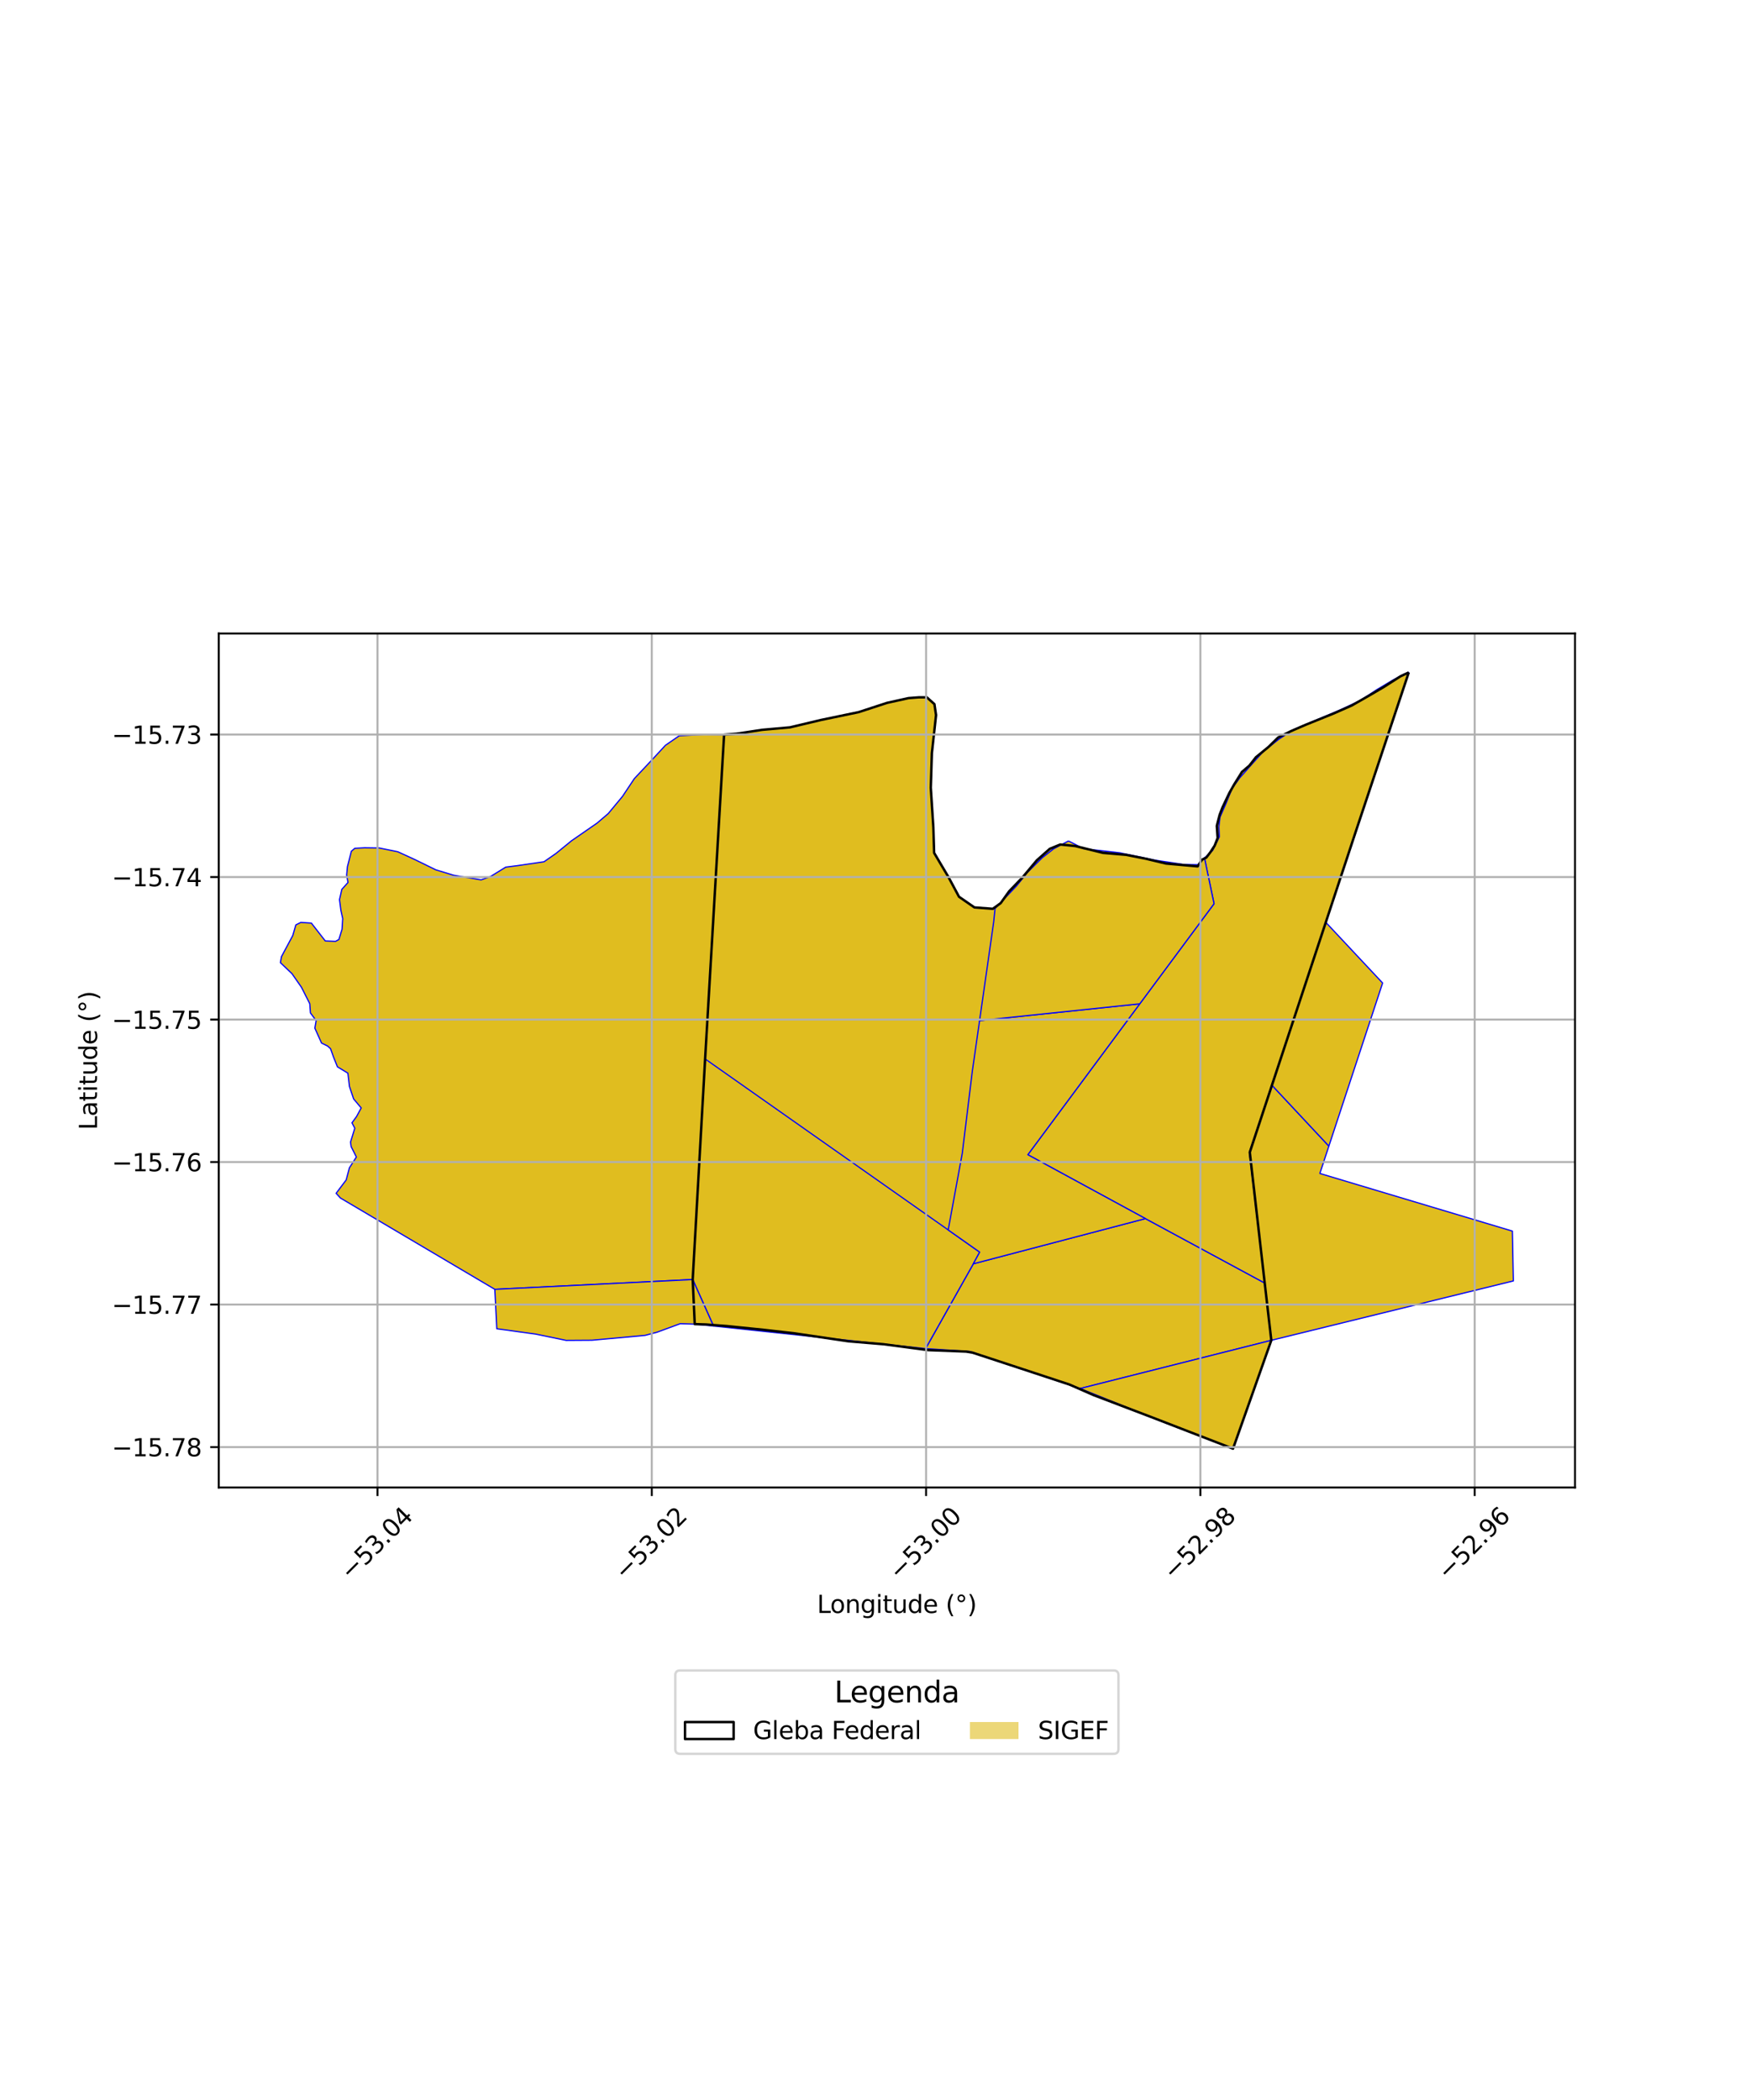 <?xml version="1.0" encoding="utf-8" standalone="no"?>
<!DOCTYPE svg PUBLIC "-//W3C//DTD SVG 1.1//EN"
  "http://www.w3.org/Graphics/SVG/1.1/DTD/svg11.dtd">
<svg xmlns:xlink="http://www.w3.org/1999/xlink" width="720pt" height="864pt" viewBox="0 0 720 864" xmlns="http://www.w3.org/2000/svg" version="1.1">
 <defs>
  <style type="text/css">*{stroke-linejoin: round; stroke-linecap: butt}</style>
 </defs>
 <g id="figure_1">
  <g id="patch_1">
   <path d="M 0 864 
L 720 864 
L 720 0 
L 0 0 
z
" style="fill: #ffffff"/>
  </g>
  <g id="axes_1">
   <g id="patch_2">
    <path d="M 90 612.006 
L 648 612.006 
L 648 260.634 
L 90 260.634 
z
" style="fill: #ffffff"/>
   </g>
   <g id="PatchCollection_1">
    <path d="M 290.104 435.672 
L 400.031 440.813 
L 395.907 474.487 
L 390.114 506.027 
L 290.104 435.672 
" clip-path="url(#pef404628aa)" style="fill: #e0bd1f; stroke: #0000ff; stroke-width: 0.5"/>
    <path d="M 381.367 286.905 
L 384.483 289.701 
L 385.152 294.208 
L 383.431 309.958 
L 382.988 324.088 
L 384.049 340.404 
L 384.363 350.89 
L 390.229 360.789 
L 394.604 368.954 
L 400.946 373.338 
L 408.515 373.906 
L 408.829 379.341 
L 400.031 440.813 
L 290.104 435.672 
L 297.916 302.279 
L 303.109 301.867 
L 313.593 300.268 
L 325.05 299.252 
L 337.867 296.201 
L 353.297 292.991 
L 365.018 289.167 
L 373.831 287.223 
L 378.044 286.908 
L 381.367 286.905 
" clip-path="url(#pef404628aa)" style="fill: #e0bd1f; stroke: #0000ff; stroke-width: 0.5"/>
    <path d="M 289.68 302.16 
L 297.916 302.279 
L 290.104 435.672 
L 284.999 526.437 
L 203.585 530.472 
L 140.075 492.913 
L 138.284 490.959 
L 142.438 485.446 
L 143.738 480.496 
L 146.616 476.032 
L 144.486 471.775 
L 144.214 469.906 
L 145.965 464.175 
L 144.811 461.951 
L 146.692 459.377 
L 148.605 455.843 
L 145.482 452.115 
L 143.749 446.947 
L 143.125 441.526 
L 138.829 438.93 
L 137.18 434.804 
L 135.993 431.459 
L 134.757 430.358 
L 132.293 429.148 
L 129.531 422.999 
L 130.068 419.912 
L 127.718 416.746 
L 127.451 412.961 
L 124.033 406.208 
L 120.141 400.61 
L 115.364 396.059 
L 115.801 393.593 
L 120.455 384.903 
L 121.716 380.535 
L 123.762 379.509 
L 128.113 379.793 
L 133.826 387.13 
L 138.061 387.292 
L 139.435 386.54 
L 140.719 382.316 
L 141.001 377.93 
L 140.245 374.532 
L 139.679 370.109 
L 140.629 365.919 
L 143.174 363.074 
L 142.621 360.045 
L 142.942 356.57 
L 144.565 350.213 
L 145.985 349.017 
L 149.983 348.806 
L 156.051 348.89 
L 163.668 350.435 
L 170.502 353.566 
L 179.314 357.872 
L 186.61 360.097 
L 197.962 361.989 
L 201.833 360.607 
L 208.076 356.765 
L 213.132 356.117 
L 223.825 354.548 
L 228.797 351.089 
L 235.126 345.926 
L 245.677 338.623 
L 250.248 334.723 
L 256.104 327.668 
L 260.994 320.33 
L 268.144 312.726 
L 273.783 306.632 
L 279.456 302.718 
L 289.68 302.16 
" clip-path="url(#pef404628aa)" style="fill: #e0bd1f; stroke: #0000ff; stroke-width: 0.5"/>
    <path d="M 579.606 276.659 
L 557.9 341.84 
L 545.466 379.474 
L 514.196 474.083 
L 520.336 527.847 
L 523.053 551.456 
L 507.3 596.034 
L 474.493 583.341 
L 449.888 573.973 
L 440.034 569.652 
L 415.533 561.574 
L 400.191 556.539 
L 397.487 556.083 
L 381.902 555.485 
L 363.428 553.047 
L 349.096 551.853 
L 326.931 548.579 
L 314.329 547.138 
L 299.025 545.581 
L 290.502 544.925 
L 285.835 544.778 
L 284.999 526.437 
L 290.104 435.672 
L 297.916 302.279 
L 303.073 301.867 
L 313.556 300.27 
L 325.014 299.253 
L 337.829 296.203 
L 353.261 292.995 
L 364.981 289.171 
L 373.793 287.224 
L 378.006 286.91 
L 381.331 286.907 
L 384.447 289.703 
L 385.116 294.211 
L 383.394 309.962 
L 382.95 324.09 
L 384.011 340.405 
L 384.325 350.892 
L 390.192 360.791 
L 394.567 368.955 
L 400.909 373.339 
L 408.478 373.908 
L 411.716 371.564 
L 415.199 366.685 
L 420.605 361.078 
L 426.587 353.943 
L 431.913 349.228 
L 436.205 347.456 
L 442.418 348.091 
L 453.831 350.9 
L 463.354 351.71 
L 471.569 353.337 
L 479.698 355.281 
L 492.751 356.451 
L 494.547 353.68 
L 496.274 352.869 
L 497.962 350.651 
L 499.741 347.915 
L 500.972 344.793 
L 500.633 339.809 
L 501.16 337.682 
L 501.795 335.228 
L 502.992 332.143 
L 505.778 326.274 
L 507.815 322.671 
L 510.983 317.585 
L 514.024 314.992 
L 516.719 311.545 
L 521.905 307.3 
L 525.869 303.419 
L 531.062 300.843 
L 537.158 298.206 
L 548.481 293.636 
L 556.12 290.275 
L 563.289 286.19 
L 569.405 282.604 
L 576.178 278.264 
L 579.606 276.659 
" clip-path="url(#pef404628aa)" style="fill: #e0bd1f; stroke: #0000ff; stroke-width: 0.5"/>
    <path d="M 471.251 501.368 
L 520.34 527.884 
L 523.088 551.437 
L 444.401 571.277 
L 399.102 556.04 
L 380.814 554.86 
L 400.457 519.965 
L 471.251 501.368 
" clip-path="url(#pef404628aa)" style="fill: #e0bd1f; stroke: #0000ff; stroke-width: 0.5"/>
    <path d="M 523.088 551.437 
L 507.3 596.034 
L 479.482 585.405 
L 444.401 571.277 
L 523.088 551.437 
" clip-path="url(#pef404628aa)" style="fill: #e0bd1f; stroke: #0000ff; stroke-width: 0.5"/>
    <path d="M 290.104 435.672 
L 390.114 506.027 
L 403.069 515.166 
L 400.457 519.965 
L 380.814 554.86 
L 293.556 545.57 
L 284.999 526.437 
L 290.104 435.672 
" clip-path="url(#pef404628aa)" style="fill: #e0bd1f; stroke: #0000ff; stroke-width: 0.5"/>
    <path d="M 284.999 526.437 
L 285.835 544.778 
L 279.859 544.606 
L 270.392 548.089 
L 265.408 549.416 
L 243.533 551.407 
L 232.947 551.475 
L 220.425 548.896 
L 204.384 546.68 
L 203.585 530.472 
L 284.999 526.437 
" clip-path="url(#pef404628aa)" style="fill: #e0bd1f; stroke: #0000ff; stroke-width: 0.5"/>
    <path d="M 523.241 446.413 
L 546.735 471.541 
L 543.027 482.793 
L 622.236 506.508 
L 622.636 527.009 
L 523.088 551.437 
L 520.34 527.884 
L 514.015 474.176 
L 523.241 446.413 
" clip-path="url(#pef404628aa)" style="fill: #e0bd1f; stroke: #0000ff; stroke-width: 0.5"/>
    <path d="M 284.999 526.437 
L 293.556 545.57 
L 285.835 544.778 
L 284.999 526.437 
" clip-path="url(#pef404628aa)" style="fill: #e0bd1f; stroke: #0000ff; stroke-width: 0.5"/>
    <path d="M 579.633 276.606 
L 575.393 289.376 
L 545.472 379.473 
L 523.241 446.413 
L 514.015 474.176 
L 520.34 527.884 
L 471.251 501.368 
L 422.878 475.081 
L 468.941 412.995 
L 499.491 371.823 
L 497.376 361.739 
L 495.542 352.96 
L 498.909 349.938 
L 501.674 344.285 
L 501.475 340.228 
L 501.953 336.195 
L 504.392 330.606 
L 506.967 324.323 
L 510.08 320.017 
L 515.154 314.299 
L 519.631 309.325 
L 526.131 304.142 
L 532.175 300.219 
L 551.56 291.998 
L 559.684 288.174 
L 566.43 283.76 
L 572.946 279.871 
L 577.461 277.426 
L 579.633 276.606 
" clip-path="url(#pef404628aa)" style="fill: #e0bd1f; stroke: #0000ff; stroke-width: 0.5"/>
    <path d="M 468.941 412.995 
L 422.878 475.081 
L 471.251 501.368 
L 400.457 519.965 
L 403.069 515.166 
L 390.114 506.027 
L 395.907 474.487 
L 400.031 440.813 
L 403.025 419.9 
L 468.941 412.995 
" clip-path="url(#pef404628aa)" style="fill: #e0bd1f; stroke: #0000ff; stroke-width: 0.5"/>
    <path d="M 545.472 379.473 
L 568.835 404.43 
L 568.811 404.544 
L 546.735 471.541 
L 523.241 446.413 
L 545.472 379.473 
" clip-path="url(#pef404628aa)" style="fill: #e0bd1f; stroke: #0000ff; stroke-width: 0.5"/>
    <path d="M 439.606 345.993 
L 445.753 349.161 
L 460.746 350.876 
L 475.474 353.944 
L 487.072 355.684 
L 492.835 355.773 
L 495.542 352.96 
L 497.376 361.739 
L 499.491 371.823 
L 468.941 412.995 
L 403.025 419.9 
L 408.829 379.341 
L 409.395 373.799 
L 418.332 364.384 
L 422.704 358.939 
L 428.841 352.86 
L 433.494 349.236 
L 439.606 345.993 
" clip-path="url(#pef404628aa)" style="fill: #e0bd1f; stroke: #0000ff; stroke-width: 0.5"/>
   </g>
   <g id="PatchCollection_2">
    <path d="M 579.606 276.659 
L 557.9 341.84 
L 545.466 379.474 
L 514.196 474.083 
L 520.336 527.847 
L 523.053 551.456 
L 507.3 596.034 
L 474.493 583.341 
L 449.888 573.973 
L 440.034 569.652 
L 415.533 561.574 
L 400.191 556.539 
L 397.487 556.083 
L 381.902 555.485 
L 363.428 553.047 
L 349.096 551.853 
L 326.931 548.579 
L 314.329 547.138 
L 299.025 545.581 
L 290.502 544.925 
L 285.835 544.778 
L 284.999 526.437 
L 290.104 435.672 
L 297.916 302.279 
L 303.073 301.867 
L 313.556 300.27 
L 325.014 299.253 
L 337.829 296.203 
L 353.261 292.995 
L 364.981 289.171 
L 373.793 287.224 
L 378.006 286.91 
L 381.331 286.907 
L 384.447 289.703 
L 385.116 294.211 
L 383.394 309.962 
L 382.95 324.09 
L 384.011 340.405 
L 384.325 350.892 
L 390.192 360.791 
L 394.567 368.955 
L 400.909 373.339 
L 408.478 373.908 
L 411.716 371.564 
L 415.199 366.685 
L 420.605 361.078 
L 426.587 353.943 
L 431.913 349.228 
L 436.205 347.456 
L 442.418 348.091 
L 453.831 350.9 
L 463.354 351.71 
L 471.569 353.337 
L 479.698 355.281 
L 492.751 356.451 
L 494.547 353.68 
L 496.274 352.869 
L 497.962 350.651 
L 499.741 347.915 
L 500.972 344.793 
L 500.633 339.809 
L 501.16 337.682 
L 501.795 335.228 
L 502.992 332.143 
L 505.778 326.274 
L 507.815 322.671 
L 510.983 317.585 
L 514.024 314.992 
L 516.719 311.545 
L 521.905 307.3 
L 525.869 303.419 
L 531.062 300.843 
L 537.158 298.206 
L 548.481 293.636 
L 556.12 290.275 
L 563.289 286.19 
L 569.405 282.604 
L 576.178 278.264 
L 579.606 276.659 
" clip-path="url(#pef404628aa)" style="fill: none; stroke: #000000"/>
   </g>
   <g id="matplotlib.axis_1">
    <g id="xtick_1">
     <g id="line2d_1">
      <path d="M 155.305 612.006 
L 155.305 260.634 
" clip-path="url(#pef404628aa)" style="fill: none; stroke: #b0b0b0; stroke-width: 0.8; stroke-linecap: square"/>
     </g>
     <g id="line2d_2">
      <defs>
       <path id="m1224887d59" d="M 0 0 
L 0 3.5 
" style="stroke: #000000; stroke-width: 0.8"/>
      </defs>
      <g>
       <use xlink:href="#m1224887d59" x="155.305" y="612.006" style="stroke: #000000; stroke-width: 0.8"/>
      </g>
     </g>
     <g id="text_1">
      <!-- −53.04 -->
      <g transform="translate(144.172 650.547) rotate(-45) scale(0.1 -0.1)">
       <defs>
        <path id="DejaVuSans-2212" d="M 678 2272 
L 4684 2272 
L 4684 1741 
L 678 1741 
L 678 2272 
z
" transform="scale(0.016)"/>
        <path id="DejaVuSans-35" d="M 691 4666 
L 3169 4666 
L 3169 4134 
L 1269 4134 
L 1269 2991 
Q 1406 3038 1543 3061 
Q 1681 3084 1819 3084 
Q 2600 3084 3056 2656 
Q 3513 2228 3513 1497 
Q 3513 744 3044 326 
Q 2575 -91 1722 -91 
Q 1428 -91 1123 -41 
Q 819 9 494 109 
L 494 744 
Q 775 591 1075 516 
Q 1375 441 1709 441 
Q 2250 441 2565 725 
Q 2881 1009 2881 1497 
Q 2881 1984 2565 2268 
Q 2250 2553 1709 2553 
Q 1456 2553 1204 2497 
Q 953 2441 691 2322 
L 691 4666 
z
" transform="scale(0.016)"/>
        <path id="DejaVuSans-33" d="M 2597 2516 
Q 3050 2419 3304 2112 
Q 3559 1806 3559 1356 
Q 3559 666 3084 287 
Q 2609 -91 1734 -91 
Q 1441 -91 1130 -33 
Q 819 25 488 141 
L 488 750 
Q 750 597 1062 519 
Q 1375 441 1716 441 
Q 2309 441 2620 675 
Q 2931 909 2931 1356 
Q 2931 1769 2642 2001 
Q 2353 2234 1838 2234 
L 1294 2234 
L 1294 2753 
L 1863 2753 
Q 2328 2753 2575 2939 
Q 2822 3125 2822 3475 
Q 2822 3834 2567 4026 
Q 2313 4219 1838 4219 
Q 1578 4219 1281 4162 
Q 984 4106 628 3988 
L 628 4550 
Q 988 4650 1302 4700 
Q 1616 4750 1894 4750 
Q 2613 4750 3031 4423 
Q 3450 4097 3450 3541 
Q 3450 3153 3228 2886 
Q 3006 2619 2597 2516 
z
" transform="scale(0.016)"/>
        <path id="DejaVuSans-2e" d="M 684 794 
L 1344 794 
L 1344 0 
L 684 0 
L 684 794 
z
" transform="scale(0.016)"/>
        <path id="DejaVuSans-30" d="M 2034 4250 
Q 1547 4250 1301 3770 
Q 1056 3291 1056 2328 
Q 1056 1369 1301 889 
Q 1547 409 2034 409 
Q 2525 409 2770 889 
Q 3016 1369 3016 2328 
Q 3016 3291 2770 3770 
Q 2525 4250 2034 4250 
z
M 2034 4750 
Q 2819 4750 3233 4129 
Q 3647 3509 3647 2328 
Q 3647 1150 3233 529 
Q 2819 -91 2034 -91 
Q 1250 -91 836 529 
Q 422 1150 422 2328 
Q 422 3509 836 4129 
Q 1250 4750 2034 4750 
z
" transform="scale(0.016)"/>
        <path id="DejaVuSans-34" d="M 2419 4116 
L 825 1625 
L 2419 1625 
L 2419 4116 
z
M 2253 4666 
L 3047 4666 
L 3047 1625 
L 3713 1625 
L 3713 1100 
L 3047 1100 
L 3047 0 
L 2419 0 
L 2419 1100 
L 313 1100 
L 313 1709 
L 2253 4666 
z
" transform="scale(0.016)"/>
       </defs>
       <use xlink:href="#DejaVuSans-2212"/>
       <use xlink:href="#DejaVuSans-35" transform="translate(83.789 0)"/>
       <use xlink:href="#DejaVuSans-33" transform="translate(147.412 0)"/>
       <use xlink:href="#DejaVuSans-2e" transform="translate(211.035 0)"/>
       <use xlink:href="#DejaVuSans-30" transform="translate(242.822 0)"/>
       <use xlink:href="#DejaVuSans-34" transform="translate(306.445 0)"/>
      </g>
     </g>
    </g>
    <g id="xtick_2">
     <g id="line2d_3">
      <path d="M 268.162 612.006 
L 268.162 260.634 
" clip-path="url(#pef404628aa)" style="fill: none; stroke: #b0b0b0; stroke-width: 0.8; stroke-linecap: square"/>
     </g>
     <g id="line2d_4">
      <g>
       <use xlink:href="#m1224887d59" x="268.162" y="612.006" style="stroke: #000000; stroke-width: 0.8"/>
      </g>
     </g>
     <g id="text_2">
      <!-- −53.02 -->
      <g transform="translate(257.029 650.547) rotate(-45) scale(0.1 -0.1)">
       <defs>
        <path id="DejaVuSans-32" d="M 1228 531 
L 3431 531 
L 3431 0 
L 469 0 
L 469 531 
Q 828 903 1448 1529 
Q 2069 2156 2228 2338 
Q 2531 2678 2651 2914 
Q 2772 3150 2772 3378 
Q 2772 3750 2511 3984 
Q 2250 4219 1831 4219 
Q 1534 4219 1204 4116 
Q 875 4013 500 3803 
L 500 4441 
Q 881 4594 1212 4672 
Q 1544 4750 1819 4750 
Q 2544 4750 2975 4387 
Q 3406 4025 3406 3419 
Q 3406 3131 3298 2873 
Q 3191 2616 2906 2266 
Q 2828 2175 2409 1742 
Q 1991 1309 1228 531 
z
" transform="scale(0.016)"/>
       </defs>
       <use xlink:href="#DejaVuSans-2212"/>
       <use xlink:href="#DejaVuSans-35" transform="translate(83.789 0)"/>
       <use xlink:href="#DejaVuSans-33" transform="translate(147.412 0)"/>
       <use xlink:href="#DejaVuSans-2e" transform="translate(211.035 0)"/>
       <use xlink:href="#DejaVuSans-30" transform="translate(242.822 0)"/>
       <use xlink:href="#DejaVuSans-32" transform="translate(306.445 0)"/>
      </g>
     </g>
    </g>
    <g id="xtick_3">
     <g id="line2d_5">
      <path d="M 381.019 612.006 
L 381.019 260.634 
" clip-path="url(#pef404628aa)" style="fill: none; stroke: #b0b0b0; stroke-width: 0.8; stroke-linecap: square"/>
     </g>
     <g id="line2d_6">
      <g>
       <use xlink:href="#m1224887d59" x="381.019" y="612.006" style="stroke: #000000; stroke-width: 0.8"/>
      </g>
     </g>
     <g id="text_3">
      <!-- −53.00 -->
      <g transform="translate(369.886 650.547) rotate(-45) scale(0.1 -0.1)">
       <use xlink:href="#DejaVuSans-2212"/>
       <use xlink:href="#DejaVuSans-35" transform="translate(83.789 0)"/>
       <use xlink:href="#DejaVuSans-33" transform="translate(147.412 0)"/>
       <use xlink:href="#DejaVuSans-2e" transform="translate(211.035 0)"/>
       <use xlink:href="#DejaVuSans-30" transform="translate(242.822 0)"/>
       <use xlink:href="#DejaVuSans-30" transform="translate(306.445 0)"/>
      </g>
     </g>
    </g>
    <g id="xtick_4">
     <g id="line2d_7">
      <path d="M 493.876 612.006 
L 493.876 260.634 
" clip-path="url(#pef404628aa)" style="fill: none; stroke: #b0b0b0; stroke-width: 0.8; stroke-linecap: square"/>
     </g>
     <g id="line2d_8">
      <g>
       <use xlink:href="#m1224887d59" x="493.876" y="612.006" style="stroke: #000000; stroke-width: 0.8"/>
      </g>
     </g>
     <g id="text_4">
      <!-- −52.98 -->
      <g transform="translate(482.743 650.547) rotate(-45) scale(0.1 -0.1)">
       <defs>
        <path id="DejaVuSans-39" d="M 703 97 
L 703 672 
Q 941 559 1184 500 
Q 1428 441 1663 441 
Q 2288 441 2617 861 
Q 2947 1281 2994 2138 
Q 2813 1869 2534 1725 
Q 2256 1581 1919 1581 
Q 1219 1581 811 2004 
Q 403 2428 403 3163 
Q 403 3881 828 4315 
Q 1253 4750 1959 4750 
Q 2769 4750 3195 4129 
Q 3622 3509 3622 2328 
Q 3622 1225 3098 567 
Q 2575 -91 1691 -91 
Q 1453 -91 1209 -44 
Q 966 3 703 97 
z
M 1959 2075 
Q 2384 2075 2632 2365 
Q 2881 2656 2881 3163 
Q 2881 3666 2632 3958 
Q 2384 4250 1959 4250 
Q 1534 4250 1286 3958 
Q 1038 3666 1038 3163 
Q 1038 2656 1286 2365 
Q 1534 2075 1959 2075 
z
" transform="scale(0.016)"/>
        <path id="DejaVuSans-38" d="M 2034 2216 
Q 1584 2216 1326 1975 
Q 1069 1734 1069 1313 
Q 1069 891 1326 650 
Q 1584 409 2034 409 
Q 2484 409 2743 651 
Q 3003 894 3003 1313 
Q 3003 1734 2745 1975 
Q 2488 2216 2034 2216 
z
M 1403 2484 
Q 997 2584 770 2862 
Q 544 3141 544 3541 
Q 544 4100 942 4425 
Q 1341 4750 2034 4750 
Q 2731 4750 3128 4425 
Q 3525 4100 3525 3541 
Q 3525 3141 3298 2862 
Q 3072 2584 2669 2484 
Q 3125 2378 3379 2068 
Q 3634 1759 3634 1313 
Q 3634 634 3220 271 
Q 2806 -91 2034 -91 
Q 1263 -91 848 271 
Q 434 634 434 1313 
Q 434 1759 690 2068 
Q 947 2378 1403 2484 
z
M 1172 3481 
Q 1172 3119 1398 2916 
Q 1625 2713 2034 2713 
Q 2441 2713 2670 2916 
Q 2900 3119 2900 3481 
Q 2900 3844 2670 4047 
Q 2441 4250 2034 4250 
Q 1625 4250 1398 4047 
Q 1172 3844 1172 3481 
z
" transform="scale(0.016)"/>
       </defs>
       <use xlink:href="#DejaVuSans-2212"/>
       <use xlink:href="#DejaVuSans-35" transform="translate(83.789 0)"/>
       <use xlink:href="#DejaVuSans-32" transform="translate(147.412 0)"/>
       <use xlink:href="#DejaVuSans-2e" transform="translate(211.035 0)"/>
       <use xlink:href="#DejaVuSans-39" transform="translate(242.822 0)"/>
       <use xlink:href="#DejaVuSans-38" transform="translate(306.445 0)"/>
      </g>
     </g>
    </g>
    <g id="xtick_5">
     <g id="line2d_9">
      <path d="M 606.733 612.006 
L 606.733 260.634 
" clip-path="url(#pef404628aa)" style="fill: none; stroke: #b0b0b0; stroke-width: 0.8; stroke-linecap: square"/>
     </g>
     <g id="line2d_10">
      <g>
       <use xlink:href="#m1224887d59" x="606.733" y="612.006" style="stroke: #000000; stroke-width: 0.8"/>
      </g>
     </g>
     <g id="text_5">
      <!-- −52.96 -->
      <g transform="translate(595.6 650.547) rotate(-45) scale(0.1 -0.1)">
       <defs>
        <path id="DejaVuSans-36" d="M 2113 2584 
Q 1688 2584 1439 2293 
Q 1191 2003 1191 1497 
Q 1191 994 1439 701 
Q 1688 409 2113 409 
Q 2538 409 2786 701 
Q 3034 994 3034 1497 
Q 3034 2003 2786 2293 
Q 2538 2584 2113 2584 
z
M 3366 4563 
L 3366 3988 
Q 3128 4100 2886 4159 
Q 2644 4219 2406 4219 
Q 1781 4219 1451 3797 
Q 1122 3375 1075 2522 
Q 1259 2794 1537 2939 
Q 1816 3084 2150 3084 
Q 2853 3084 3261 2657 
Q 3669 2231 3669 1497 
Q 3669 778 3244 343 
Q 2819 -91 2113 -91 
Q 1303 -91 875 529 
Q 447 1150 447 2328 
Q 447 3434 972 4092 
Q 1497 4750 2381 4750 
Q 2619 4750 2861 4703 
Q 3103 4656 3366 4563 
z
" transform="scale(0.016)"/>
       </defs>
       <use xlink:href="#DejaVuSans-2212"/>
       <use xlink:href="#DejaVuSans-35" transform="translate(83.789 0)"/>
       <use xlink:href="#DejaVuSans-32" transform="translate(147.412 0)"/>
       <use xlink:href="#DejaVuSans-2e" transform="translate(211.035 0)"/>
       <use xlink:href="#DejaVuSans-39" transform="translate(242.822 0)"/>
       <use xlink:href="#DejaVuSans-36" transform="translate(306.445 0)"/>
      </g>
     </g>
    </g>
    <g id="text_6">
     <!-- Longitude (°) -->
     <g transform="translate(336.14 663.616) scale(0.1 -0.1)">
      <defs>
       <path id="DejaVuSans-4c" d="M 628 4666 
L 1259 4666 
L 1259 531 
L 3531 531 
L 3531 0 
L 628 0 
L 628 4666 
z
" transform="scale(0.016)"/>
       <path id="DejaVuSans-6f" d="M 1959 3097 
Q 1497 3097 1228 2736 
Q 959 2375 959 1747 
Q 959 1119 1226 758 
Q 1494 397 1959 397 
Q 2419 397 2687 759 
Q 2956 1122 2956 1747 
Q 2956 2369 2687 2733 
Q 2419 3097 1959 3097 
z
M 1959 3584 
Q 2709 3584 3137 3096 
Q 3566 2609 3566 1747 
Q 3566 888 3137 398 
Q 2709 -91 1959 -91 
Q 1206 -91 779 398 
Q 353 888 353 1747 
Q 353 2609 779 3096 
Q 1206 3584 1959 3584 
z
" transform="scale(0.016)"/>
       <path id="DejaVuSans-6e" d="M 3513 2113 
L 3513 0 
L 2938 0 
L 2938 2094 
Q 2938 2591 2744 2837 
Q 2550 3084 2163 3084 
Q 1697 3084 1428 2787 
Q 1159 2491 1159 1978 
L 1159 0 
L 581 0 
L 581 3500 
L 1159 3500 
L 1159 2956 
Q 1366 3272 1645 3428 
Q 1925 3584 2291 3584 
Q 2894 3584 3203 3211 
Q 3513 2838 3513 2113 
z
" transform="scale(0.016)"/>
       <path id="DejaVuSans-67" d="M 2906 1791 
Q 2906 2416 2648 2759 
Q 2391 3103 1925 3103 
Q 1463 3103 1205 2759 
Q 947 2416 947 1791 
Q 947 1169 1205 825 
Q 1463 481 1925 481 
Q 2391 481 2648 825 
Q 2906 1169 2906 1791 
z
M 3481 434 
Q 3481 -459 3084 -895 
Q 2688 -1331 1869 -1331 
Q 1566 -1331 1297 -1286 
Q 1028 -1241 775 -1147 
L 775 -588 
Q 1028 -725 1275 -790 
Q 1522 -856 1778 -856 
Q 2344 -856 2625 -561 
Q 2906 -266 2906 331 
L 2906 616 
Q 2728 306 2450 153 
Q 2172 0 1784 0 
Q 1141 0 747 490 
Q 353 981 353 1791 
Q 353 2603 747 3093 
Q 1141 3584 1784 3584 
Q 2172 3584 2450 3431 
Q 2728 3278 2906 2969 
L 2906 3500 
L 3481 3500 
L 3481 434 
z
" transform="scale(0.016)"/>
       <path id="DejaVuSans-69" d="M 603 3500 
L 1178 3500 
L 1178 0 
L 603 0 
L 603 3500 
z
M 603 4863 
L 1178 4863 
L 1178 4134 
L 603 4134 
L 603 4863 
z
" transform="scale(0.016)"/>
       <path id="DejaVuSans-74" d="M 1172 4494 
L 1172 3500 
L 2356 3500 
L 2356 3053 
L 1172 3053 
L 1172 1153 
Q 1172 725 1289 603 
Q 1406 481 1766 481 
L 2356 481 
L 2356 0 
L 1766 0 
Q 1100 0 847 248 
Q 594 497 594 1153 
L 594 3053 
L 172 3053 
L 172 3500 
L 594 3500 
L 594 4494 
L 1172 4494 
z
" transform="scale(0.016)"/>
       <path id="DejaVuSans-75" d="M 544 1381 
L 544 3500 
L 1119 3500 
L 1119 1403 
Q 1119 906 1312 657 
Q 1506 409 1894 409 
Q 2359 409 2629 706 
Q 2900 1003 2900 1516 
L 2900 3500 
L 3475 3500 
L 3475 0 
L 2900 0 
L 2900 538 
Q 2691 219 2414 64 
Q 2138 -91 1772 -91 
Q 1169 -91 856 284 
Q 544 659 544 1381 
z
M 1991 3584 
L 1991 3584 
z
" transform="scale(0.016)"/>
       <path id="DejaVuSans-64" d="M 2906 2969 
L 2906 4863 
L 3481 4863 
L 3481 0 
L 2906 0 
L 2906 525 
Q 2725 213 2448 61 
Q 2172 -91 1784 -91 
Q 1150 -91 751 415 
Q 353 922 353 1747 
Q 353 2572 751 3078 
Q 1150 3584 1784 3584 
Q 2172 3584 2448 3432 
Q 2725 3281 2906 2969 
z
M 947 1747 
Q 947 1113 1208 752 
Q 1469 391 1925 391 
Q 2381 391 2643 752 
Q 2906 1113 2906 1747 
Q 2906 2381 2643 2742 
Q 2381 3103 1925 3103 
Q 1469 3103 1208 2742 
Q 947 2381 947 1747 
z
" transform="scale(0.016)"/>
       <path id="DejaVuSans-65" d="M 3597 1894 
L 3597 1613 
L 953 1613 
Q 991 1019 1311 708 
Q 1631 397 2203 397 
Q 2534 397 2845 478 
Q 3156 559 3463 722 
L 3463 178 
Q 3153 47 2828 -22 
Q 2503 -91 2169 -91 
Q 1331 -91 842 396 
Q 353 884 353 1716 
Q 353 2575 817 3079 
Q 1281 3584 2069 3584 
Q 2775 3584 3186 3129 
Q 3597 2675 3597 1894 
z
M 3022 2063 
Q 3016 2534 2758 2815 
Q 2500 3097 2075 3097 
Q 1594 3097 1305 2825 
Q 1016 2553 972 2059 
L 3022 2063 
z
" transform="scale(0.016)"/>
       <path id="DejaVuSans-20" transform="scale(0.016)"/>
       <path id="DejaVuSans-28" d="M 1984 4856 
Q 1566 4138 1362 3434 
Q 1159 2731 1159 2009 
Q 1159 1288 1364 580 
Q 1569 -128 1984 -844 
L 1484 -844 
Q 1016 -109 783 600 
Q 550 1309 550 2009 
Q 550 2706 781 3412 
Q 1013 4119 1484 4856 
L 1984 4856 
z
" transform="scale(0.016)"/>
       <path id="DejaVuSans-b0" d="M 1600 4347 
Q 1350 4347 1178 4173 
Q 1006 4000 1006 3750 
Q 1006 3503 1178 3333 
Q 1350 3163 1600 3163 
Q 1850 3163 2022 3333 
Q 2194 3503 2194 3750 
Q 2194 3997 2020 4172 
Q 1847 4347 1600 4347 
z
M 1600 4750 
Q 1800 4750 1984 4673 
Q 2169 4597 2303 4453 
Q 2447 4313 2519 4134 
Q 2591 3956 2591 3750 
Q 2591 3338 2302 3052 
Q 2013 2766 1594 2766 
Q 1172 2766 890 3047 
Q 609 3328 609 3750 
Q 609 4169 896 4459 
Q 1184 4750 1600 4750 
z
" transform="scale(0.016)"/>
       <path id="DejaVuSans-29" d="M 513 4856 
L 1013 4856 
Q 1481 4119 1714 3412 
Q 1947 2706 1947 2009 
Q 1947 1309 1714 600 
Q 1481 -109 1013 -844 
L 513 -844 
Q 928 -128 1133 580 
Q 1338 1288 1338 2009 
Q 1338 2731 1133 3434 
Q 928 4138 513 4856 
z
" transform="scale(0.016)"/>
      </defs>
      <use xlink:href="#DejaVuSans-4c"/>
      <use xlink:href="#DejaVuSans-6f" transform="translate(53.963 0)"/>
      <use xlink:href="#DejaVuSans-6e" transform="translate(115.145 0)"/>
      <use xlink:href="#DejaVuSans-67" transform="translate(178.523 0)"/>
      <use xlink:href="#DejaVuSans-69" transform="translate(242 0)"/>
      <use xlink:href="#DejaVuSans-74" transform="translate(269.783 0)"/>
      <use xlink:href="#DejaVuSans-75" transform="translate(308.992 0)"/>
      <use xlink:href="#DejaVuSans-64" transform="translate(372.371 0)"/>
      <use xlink:href="#DejaVuSans-65" transform="translate(435.848 0)"/>
      <use xlink:href="#DejaVuSans-20" transform="translate(497.371 0)"/>
      <use xlink:href="#DejaVuSans-28" transform="translate(529.158 0)"/>
      <use xlink:href="#DejaVuSans-b0" transform="translate(568.172 0)"/>
      <use xlink:href="#DejaVuSans-29" transform="translate(618.172 0)"/>
     </g>
    </g>
   </g>
   <g id="matplotlib.axis_2">
    <g id="ytick_1">
     <g id="line2d_11">
      <path d="M 90 595.367 
L 648 595.367 
" clip-path="url(#pef404628aa)" style="fill: none; stroke: #b0b0b0; stroke-width: 0.8; stroke-linecap: square"/>
     </g>
     <g id="line2d_12">
      <defs>
       <path id="m8a0d2e6132" d="M 0 0 
L -3.5 0 
" style="stroke: #000000; stroke-width: 0.8"/>
      </defs>
      <g>
       <use xlink:href="#m8a0d2e6132" x="90" y="595.367" style="stroke: #000000; stroke-width: 0.8"/>
      </g>
     </g>
     <g id="text_7">
      <!-- −15.78 -->
      <g transform="translate(45.992 599.166) scale(0.1 -0.1)">
       <defs>
        <path id="DejaVuSans-31" d="M 794 531 
L 1825 531 
L 1825 4091 
L 703 3866 
L 703 4441 
L 1819 4666 
L 2450 4666 
L 2450 531 
L 3481 531 
L 3481 0 
L 794 0 
L 794 531 
z
" transform="scale(0.016)"/>
        <path id="DejaVuSans-37" d="M 525 4666 
L 3525 4666 
L 3525 4397 
L 1831 0 
L 1172 0 
L 2766 4134 
L 525 4134 
L 525 4666 
z
" transform="scale(0.016)"/>
       </defs>
       <use xlink:href="#DejaVuSans-2212"/>
       <use xlink:href="#DejaVuSans-31" transform="translate(83.789 0)"/>
       <use xlink:href="#DejaVuSans-35" transform="translate(147.412 0)"/>
       <use xlink:href="#DejaVuSans-2e" transform="translate(211.035 0)"/>
       <use xlink:href="#DejaVuSans-37" transform="translate(242.822 0)"/>
       <use xlink:href="#DejaVuSans-38" transform="translate(306.445 0)"/>
      </g>
     </g>
    </g>
    <g id="ytick_2">
     <g id="line2d_13">
      <path d="M 90 536.736 
L 648 536.736 
" clip-path="url(#pef404628aa)" style="fill: none; stroke: #b0b0b0; stroke-width: 0.8; stroke-linecap: square"/>
     </g>
     <g id="line2d_14">
      <g>
       <use xlink:href="#m8a0d2e6132" x="90" y="536.736" style="stroke: #000000; stroke-width: 0.8"/>
      </g>
     </g>
     <g id="text_8">
      <!-- −15.77 -->
      <g transform="translate(45.992 540.535) scale(0.1 -0.1)">
       <use xlink:href="#DejaVuSans-2212"/>
       <use xlink:href="#DejaVuSans-31" transform="translate(83.789 0)"/>
       <use xlink:href="#DejaVuSans-35" transform="translate(147.412 0)"/>
       <use xlink:href="#DejaVuSans-2e" transform="translate(211.035 0)"/>
       <use xlink:href="#DejaVuSans-37" transform="translate(242.822 0)"/>
       <use xlink:href="#DejaVuSans-37" transform="translate(306.445 0)"/>
      </g>
     </g>
    </g>
    <g id="ytick_3">
     <g id="line2d_15">
      <path d="M 90 478.106 
L 648 478.106 
" clip-path="url(#pef404628aa)" style="fill: none; stroke: #b0b0b0; stroke-width: 0.8; stroke-linecap: square"/>
     </g>
     <g id="line2d_16">
      <g>
       <use xlink:href="#m8a0d2e6132" x="90" y="478.106" style="stroke: #000000; stroke-width: 0.8"/>
      </g>
     </g>
     <g id="text_9">
      <!-- −15.76 -->
      <g transform="translate(45.992 481.905) scale(0.1 -0.1)">
       <use xlink:href="#DejaVuSans-2212"/>
       <use xlink:href="#DejaVuSans-31" transform="translate(83.789 0)"/>
       <use xlink:href="#DejaVuSans-35" transform="translate(147.412 0)"/>
       <use xlink:href="#DejaVuSans-2e" transform="translate(211.035 0)"/>
       <use xlink:href="#DejaVuSans-37" transform="translate(242.822 0)"/>
       <use xlink:href="#DejaVuSans-36" transform="translate(306.445 0)"/>
      </g>
     </g>
    </g>
    <g id="ytick_4">
     <g id="line2d_17">
      <path d="M 90 419.475 
L 648 419.475 
" clip-path="url(#pef404628aa)" style="fill: none; stroke: #b0b0b0; stroke-width: 0.8; stroke-linecap: square"/>
     </g>
     <g id="line2d_18">
      <g>
       <use xlink:href="#m8a0d2e6132" x="90" y="419.475" style="stroke: #000000; stroke-width: 0.8"/>
      </g>
     </g>
     <g id="text_10">
      <!-- −15.75 -->
      <g transform="translate(45.992 423.274) scale(0.1 -0.1)">
       <use xlink:href="#DejaVuSans-2212"/>
       <use xlink:href="#DejaVuSans-31" transform="translate(83.789 0)"/>
       <use xlink:href="#DejaVuSans-35" transform="translate(147.412 0)"/>
       <use xlink:href="#DejaVuSans-2e" transform="translate(211.035 0)"/>
       <use xlink:href="#DejaVuSans-37" transform="translate(242.822 0)"/>
       <use xlink:href="#DejaVuSans-35" transform="translate(306.445 0)"/>
      </g>
     </g>
    </g>
    <g id="ytick_5">
     <g id="line2d_19">
      <path d="M 90 360.845 
L 648 360.845 
" clip-path="url(#pef404628aa)" style="fill: none; stroke: #b0b0b0; stroke-width: 0.8; stroke-linecap: square"/>
     </g>
     <g id="line2d_20">
      <g>
       <use xlink:href="#m8a0d2e6132" x="90" y="360.845" style="stroke: #000000; stroke-width: 0.8"/>
      </g>
     </g>
     <g id="text_11">
      <!-- −15.74 -->
      <g transform="translate(45.992 364.644) scale(0.1 -0.1)">
       <use xlink:href="#DejaVuSans-2212"/>
       <use xlink:href="#DejaVuSans-31" transform="translate(83.789 0)"/>
       <use xlink:href="#DejaVuSans-35" transform="translate(147.412 0)"/>
       <use xlink:href="#DejaVuSans-2e" transform="translate(211.035 0)"/>
       <use xlink:href="#DejaVuSans-37" transform="translate(242.822 0)"/>
       <use xlink:href="#DejaVuSans-34" transform="translate(306.445 0)"/>
      </g>
     </g>
    </g>
    <g id="ytick_6">
     <g id="line2d_21">
      <path d="M 90 302.214 
L 648 302.214 
" clip-path="url(#pef404628aa)" style="fill: none; stroke: #b0b0b0; stroke-width: 0.8; stroke-linecap: square"/>
     </g>
     <g id="line2d_22">
      <g>
       <use xlink:href="#m8a0d2e6132" x="90" y="302.214" style="stroke: #000000; stroke-width: 0.8"/>
      </g>
     </g>
     <g id="text_12">
      <!-- −15.73 -->
      <g transform="translate(45.992 306.013) scale(0.1 -0.1)">
       <use xlink:href="#DejaVuSans-2212"/>
       <use xlink:href="#DejaVuSans-31" transform="translate(83.789 0)"/>
       <use xlink:href="#DejaVuSans-35" transform="translate(147.412 0)"/>
       <use xlink:href="#DejaVuSans-2e" transform="translate(211.035 0)"/>
       <use xlink:href="#DejaVuSans-37" transform="translate(242.822 0)"/>
       <use xlink:href="#DejaVuSans-33" transform="translate(306.445 0)"/>
      </g>
     </g>
    </g>
    <g id="text_13">
     <!-- Latitude (°) -->
     <g transform="translate(39.913 464.89) rotate(-90) scale(0.1 -0.1)">
      <defs>
       <path id="DejaVuSans-61" d="M 2194 1759 
Q 1497 1759 1228 1600 
Q 959 1441 959 1056 
Q 959 750 1161 570 
Q 1363 391 1709 391 
Q 2188 391 2477 730 
Q 2766 1069 2766 1631 
L 2766 1759 
L 2194 1759 
z
M 3341 1997 
L 3341 0 
L 2766 0 
L 2766 531 
Q 2569 213 2275 61 
Q 1981 -91 1556 -91 
Q 1019 -91 701 211 
Q 384 513 384 1019 
Q 384 1609 779 1909 
Q 1175 2209 1959 2209 
L 2766 2209 
L 2766 2266 
Q 2766 2663 2505 2880 
Q 2244 3097 1772 3097 
Q 1472 3097 1187 3025 
Q 903 2953 641 2809 
L 641 3341 
Q 956 3463 1253 3523 
Q 1550 3584 1831 3584 
Q 2591 3584 2966 3190 
Q 3341 2797 3341 1997 
z
" transform="scale(0.016)"/>
      </defs>
      <use xlink:href="#DejaVuSans-4c"/>
      <use xlink:href="#DejaVuSans-61" transform="translate(55.713 0)"/>
      <use xlink:href="#DejaVuSans-74" transform="translate(116.992 0)"/>
      <use xlink:href="#DejaVuSans-69" transform="translate(156.201 0)"/>
      <use xlink:href="#DejaVuSans-74" transform="translate(183.984 0)"/>
      <use xlink:href="#DejaVuSans-75" transform="translate(223.193 0)"/>
      <use xlink:href="#DejaVuSans-64" transform="translate(286.572 0)"/>
      <use xlink:href="#DejaVuSans-65" transform="translate(350.049 0)"/>
      <use xlink:href="#DejaVuSans-20" transform="translate(411.572 0)"/>
      <use xlink:href="#DejaVuSans-28" transform="translate(443.359 0)"/>
      <use xlink:href="#DejaVuSans-b0" transform="translate(482.373 0)"/>
      <use xlink:href="#DejaVuSans-29" transform="translate(532.373 0)"/>
     </g>
    </g>
   </g>
   <g id="patch_3">
    <path d="M 90 612.006 
L 90 260.634 
" style="fill: none; stroke: #000000; stroke-width: 0.8; stroke-linejoin: miter; stroke-linecap: square"/>
   </g>
   <g id="patch_4">
    <path d="M 648 612.006 
L 648 260.634 
" style="fill: none; stroke: #000000; stroke-width: 0.8; stroke-linejoin: miter; stroke-linecap: square"/>
   </g>
   <g id="patch_5">
    <path d="M 90 612.006 
L 648 612.006 
" style="fill: none; stroke: #000000; stroke-width: 0.8; stroke-linejoin: miter; stroke-linecap: square"/>
   </g>
   <g id="patch_6">
    <path d="M 90 260.634 
L 648 260.634 
" style="fill: none; stroke: #000000; stroke-width: 0.8; stroke-linejoin: miter; stroke-linecap: square"/>
   </g>
   <g id="legend_1">
    <g id="patch_7">
     <path d="M 279.837 721.572 
L 458.163 721.572 
Q 460.163 721.572 460.163 719.572 
L 460.163 689.28 
Q 460.163 687.28 458.163 687.28 
L 279.837 687.28 
Q 277.837 687.28 277.837 689.28 
L 277.837 719.572 
Q 277.837 721.572 279.837 721.572 
z
" style="fill: #ffffff; opacity: 0.8; stroke: #cccccc; stroke-linejoin: miter"/>
    </g>
    <g id="text_14">
     <!-- Legenda -->
     <g transform="translate(343.281 700.398) scale(0.12 -0.12)">
      <use xlink:href="#DejaVuSans-4c"/>
      <use xlink:href="#DejaVuSans-65" transform="translate(53.963 0)"/>
      <use xlink:href="#DejaVuSans-67" transform="translate(115.486 0)"/>
      <use xlink:href="#DejaVuSans-65" transform="translate(178.963 0)"/>
      <use xlink:href="#DejaVuSans-6e" transform="translate(240.486 0)"/>
      <use xlink:href="#DejaVuSans-64" transform="translate(303.865 0)"/>
      <use xlink:href="#DejaVuSans-61" transform="translate(367.342 0)"/>
     </g>
    </g>
    <g id="patch_8">
     <path d="M 281.837 715.492 
L 301.837 715.492 
L 301.837 708.492 
L 281.837 708.492 
L 281.837 715.492 
z
" style="fill: none; stroke: #000000; stroke-linejoin: miter"/>
    </g>
    <g id="text_15">
     <!-- Gleba Federal -->
     <g transform="translate(309.837 715.492) scale(0.1 -0.1)">
      <defs>
       <path id="DejaVuSans-47" d="M 3809 666 
L 3809 1919 
L 2778 1919 
L 2778 2438 
L 4434 2438 
L 4434 434 
Q 4069 175 3628 42 
Q 3188 -91 2688 -91 
Q 1594 -91 976 548 
Q 359 1188 359 2328 
Q 359 3472 976 4111 
Q 1594 4750 2688 4750 
Q 3144 4750 3555 4637 
Q 3966 4525 4313 4306 
L 4313 3634 
Q 3963 3931 3569 4081 
Q 3175 4231 2741 4231 
Q 1884 4231 1454 3753 
Q 1025 3275 1025 2328 
Q 1025 1384 1454 906 
Q 1884 428 2741 428 
Q 3075 428 3337 486 
Q 3600 544 3809 666 
z
" transform="scale(0.016)"/>
       <path id="DejaVuSans-6c" d="M 603 4863 
L 1178 4863 
L 1178 0 
L 603 0 
L 603 4863 
z
" transform="scale(0.016)"/>
       <path id="DejaVuSans-62" d="M 3116 1747 
Q 3116 2381 2855 2742 
Q 2594 3103 2138 3103 
Q 1681 3103 1420 2742 
Q 1159 2381 1159 1747 
Q 1159 1113 1420 752 
Q 1681 391 2138 391 
Q 2594 391 2855 752 
Q 3116 1113 3116 1747 
z
M 1159 2969 
Q 1341 3281 1617 3432 
Q 1894 3584 2278 3584 
Q 2916 3584 3314 3078 
Q 3713 2572 3713 1747 
Q 3713 922 3314 415 
Q 2916 -91 2278 -91 
Q 1894 -91 1617 61 
Q 1341 213 1159 525 
L 1159 0 
L 581 0 
L 581 4863 
L 1159 4863 
L 1159 2969 
z
" transform="scale(0.016)"/>
       <path id="DejaVuSans-46" d="M 628 4666 
L 3309 4666 
L 3309 4134 
L 1259 4134 
L 1259 2759 
L 3109 2759 
L 3109 2228 
L 1259 2228 
L 1259 0 
L 628 0 
L 628 4666 
z
" transform="scale(0.016)"/>
       <path id="DejaVuSans-72" d="M 2631 2963 
Q 2534 3019 2420 3045 
Q 2306 3072 2169 3072 
Q 1681 3072 1420 2755 
Q 1159 2438 1159 1844 
L 1159 0 
L 581 0 
L 581 3500 
L 1159 3500 
L 1159 2956 
Q 1341 3275 1631 3429 
Q 1922 3584 2338 3584 
Q 2397 3584 2469 3576 
Q 2541 3569 2628 3553 
L 2631 2963 
z
" transform="scale(0.016)"/>
      </defs>
      <use xlink:href="#DejaVuSans-47"/>
      <use xlink:href="#DejaVuSans-6c" transform="translate(77.49 0)"/>
      <use xlink:href="#DejaVuSans-65" transform="translate(105.273 0)"/>
      <use xlink:href="#DejaVuSans-62" transform="translate(166.797 0)"/>
      <use xlink:href="#DejaVuSans-61" transform="translate(230.273 0)"/>
      <use xlink:href="#DejaVuSans-20" transform="translate(291.553 0)"/>
      <use xlink:href="#DejaVuSans-46" transform="translate(323.34 0)"/>
      <use xlink:href="#DejaVuSans-65" transform="translate(375.359 0)"/>
      <use xlink:href="#DejaVuSans-64" transform="translate(436.883 0)"/>
      <use xlink:href="#DejaVuSans-65" transform="translate(500.359 0)"/>
      <use xlink:href="#DejaVuSans-72" transform="translate(561.883 0)"/>
      <use xlink:href="#DejaVuSans-61" transform="translate(602.996 0)"/>
      <use xlink:href="#DejaVuSans-6c" transform="translate(664.275 0)"/>
     </g>
    </g>
    <g id="patch_9">
     <path d="M 399.045 715.492 
L 419.045 715.492 
L 419.045 708.492 
L 399.045 708.492 
z
" style="fill: #e0bd1f; opacity: 0.6"/>
    </g>
    <g id="text_16">
     <!-- SIGEF -->
     <g transform="translate(427.045 715.492) scale(0.1 -0.1)">
      <defs>
       <path id="DejaVuSans-53" d="M 3425 4513 
L 3425 3897 
Q 3066 4069 2747 4153 
Q 2428 4238 2131 4238 
Q 1616 4238 1336 4038 
Q 1056 3838 1056 3469 
Q 1056 3159 1242 3001 
Q 1428 2844 1947 2747 
L 2328 2669 
Q 3034 2534 3370 2195 
Q 3706 1856 3706 1288 
Q 3706 609 3251 259 
Q 2797 -91 1919 -91 
Q 1588 -91 1214 -16 
Q 841 59 441 206 
L 441 856 
Q 825 641 1194 531 
Q 1563 422 1919 422 
Q 2459 422 2753 634 
Q 3047 847 3047 1241 
Q 3047 1584 2836 1778 
Q 2625 1972 2144 2069 
L 1759 2144 
Q 1053 2284 737 2584 
Q 422 2884 422 3419 
Q 422 4038 858 4394 
Q 1294 4750 2059 4750 
Q 2388 4750 2728 4690 
Q 3069 4631 3425 4513 
z
" transform="scale(0.016)"/>
       <path id="DejaVuSans-49" d="M 628 4666 
L 1259 4666 
L 1259 0 
L 628 0 
L 628 4666 
z
" transform="scale(0.016)"/>
       <path id="DejaVuSans-45" d="M 628 4666 
L 3578 4666 
L 3578 4134 
L 1259 4134 
L 1259 2753 
L 3481 2753 
L 3481 2222 
L 1259 2222 
L 1259 531 
L 3634 531 
L 3634 0 
L 628 0 
L 628 4666 
z
" transform="scale(0.016)"/>
      </defs>
      <use xlink:href="#DejaVuSans-53"/>
      <use xlink:href="#DejaVuSans-49" transform="translate(63.477 0)"/>
      <use xlink:href="#DejaVuSans-47" transform="translate(92.969 0)"/>
      <use xlink:href="#DejaVuSans-45" transform="translate(170.459 0)"/>
      <use xlink:href="#DejaVuSans-46" transform="translate(233.643 0)"/>
     </g>
    </g>
   </g>
  </g>
 </g>
 <defs>
  <clipPath id="pef404628aa">
   <rect x="90" y="260.634" width="558" height="351.372"/>
  </clipPath>
 </defs>
</svg>

